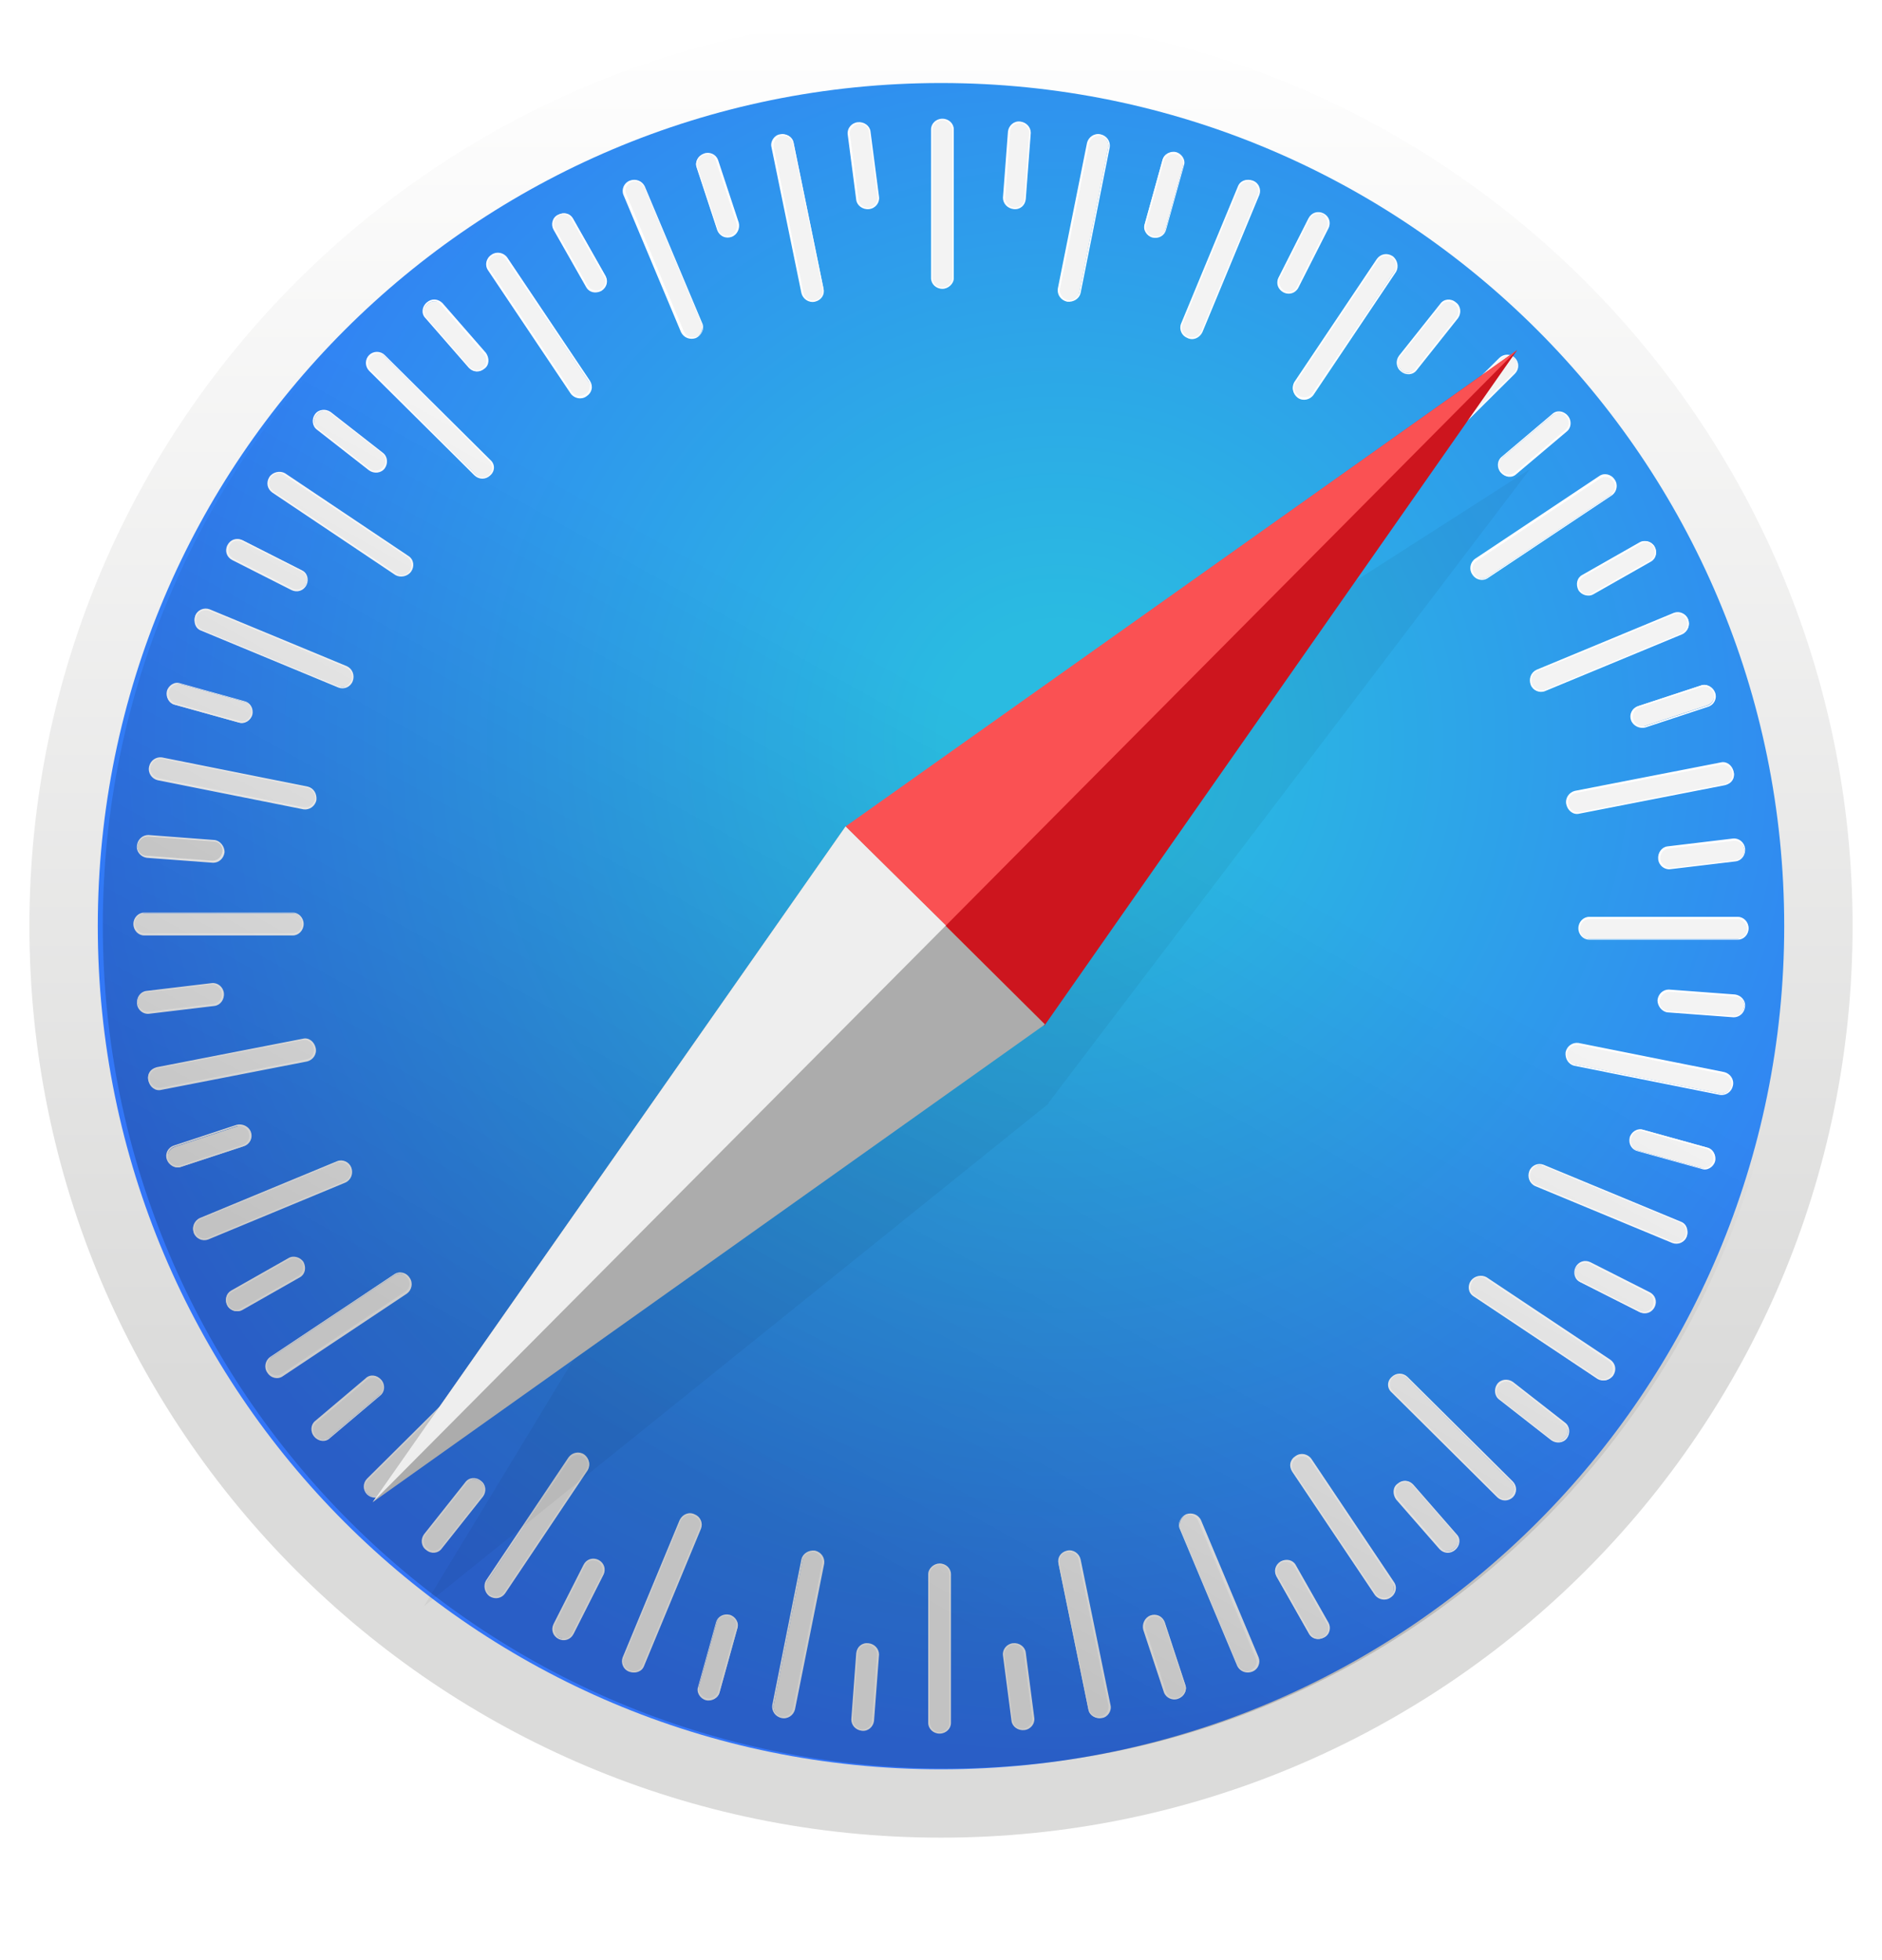 <svg width="24" height="25" viewBox="0 0 24 25" fill="none" xmlns="http://www.w3.org/2000/svg">
<path d="M12 23.438C18.42 23.438 23.625 18.233 23.625 11.812C23.625 5.392 18.42 0.188 12 0.188C5.58 0.188 0.375 5.392 0.375 11.812C0.375 18.233 5.58 23.438 12 23.438Z" fill="url(#paint0_linear_3263_103743)"/>
<path d="M12 22.566C17.939 22.566 22.753 17.751 22.753 11.812C22.753 5.874 17.939 1.059 12 1.059C6.061 1.059 1.247 5.874 1.247 11.812C1.247 17.751 6.061 22.566 12 22.566Z" fill="url(#paint1_radial_3263_103743)"/>
<path d="M12.018 3.675C11.946 3.675 11.882 3.621 11.882 3.548V1.65C11.882 1.577 11.946 1.523 12.018 1.523C12.091 1.523 12.155 1.577 12.155 1.65V3.548C12.145 3.621 12.091 3.675 12.018 3.675Z" fill="#F3F3F3"/>
<path d="M12.018 3.684C11.936 3.684 11.873 3.621 11.873 3.548V1.65C11.873 1.577 11.936 1.514 12.018 1.514C12.1 1.514 12.163 1.577 12.163 1.65V3.548C12.163 3.621 12.091 3.684 12.018 3.684ZM12.018 1.532C11.955 1.532 11.891 1.586 11.891 1.65V3.548C11.891 3.611 11.945 3.666 12.018 3.666C12.082 3.666 12.145 3.611 12.145 3.548V1.65C12.136 1.586 12.082 1.532 12.018 1.532Z" fill="white"/>
<path d="M12.926 2.658C12.854 2.649 12.799 2.594 12.799 2.522L12.863 1.677C12.872 1.604 12.935 1.55 13.008 1.559C13.081 1.568 13.135 1.623 13.135 1.695L13.072 2.54C13.063 2.612 12.999 2.667 12.926 2.658Z" fill="#F3F3F3"/>
<path d="M12.927 2.667C12.845 2.658 12.79 2.594 12.79 2.522L12.854 1.677C12.863 1.604 12.927 1.541 13.008 1.55C13.09 1.559 13.145 1.623 13.145 1.695L13.081 2.54C13.072 2.622 13.008 2.676 12.927 2.667ZM13.008 1.568C12.945 1.568 12.881 1.613 12.881 1.677L12.818 2.522C12.818 2.585 12.863 2.64 12.936 2.649C12.999 2.649 13.063 2.603 13.063 2.54L13.126 1.695C13.126 1.632 13.072 1.577 13.008 1.568Z" fill="white"/>
<path d="M13.608 3.839C13.535 3.82 13.49 3.757 13.499 3.684L13.871 1.822C13.889 1.75 13.953 1.704 14.025 1.722C14.098 1.741 14.143 1.804 14.134 1.877L13.762 3.739C13.753 3.802 13.68 3.848 13.608 3.839H13.608Z" fill="#F3F3F3"/>
<path d="M13.608 3.848C13.526 3.829 13.48 3.757 13.489 3.684L13.862 1.822C13.88 1.75 13.953 1.695 14.034 1.713C14.116 1.731 14.162 1.804 14.152 1.877L13.78 3.739C13.762 3.811 13.689 3.857 13.608 3.848ZM14.034 1.731C13.971 1.722 13.907 1.759 13.889 1.822L13.517 3.684C13.508 3.748 13.544 3.811 13.617 3.829C13.68 3.838 13.744 3.802 13.762 3.739L14.134 1.877C14.143 1.804 14.098 1.75 14.034 1.731Z" fill="white"/>
<path d="M14.697 3.021C14.68 3.017 14.664 3.009 14.649 2.999C14.635 2.988 14.623 2.975 14.614 2.96C14.604 2.945 14.598 2.928 14.595 2.91C14.593 2.893 14.593 2.875 14.598 2.858L14.825 2.04C14.843 1.968 14.915 1.931 14.988 1.949C15.061 1.968 15.106 2.04 15.088 2.113L14.861 2.93C14.843 3.003 14.77 3.039 14.697 3.021Z" fill="#F3F3F3"/>
<path d="M14.697 3.03C14.625 3.012 14.57 2.93 14.598 2.858L14.825 2.04C14.843 1.968 14.924 1.922 14.997 1.94C15.07 1.959 15.124 2.04 15.097 2.113L14.87 2.93C14.852 3.003 14.779 3.048 14.697 3.03H14.697ZM14.997 1.968C14.934 1.95 14.861 1.986 14.843 2.049L14.616 2.867C14.598 2.93 14.634 2.994 14.706 3.012C14.77 3.03 14.843 2.994 14.861 2.93L15.088 2.113C15.097 2.049 15.061 1.986 14.997 1.968V1.968Z" fill="white"/>
<path d="M15.142 4.302C15.07 4.274 15.043 4.193 15.07 4.129L15.796 2.376C15.823 2.313 15.905 2.276 15.969 2.313C16.041 2.34 16.069 2.422 16.041 2.485L15.315 4.238C15.288 4.302 15.206 4.338 15.142 4.302H15.142Z" fill="#F3F3F3"/>
<path d="M15.142 4.311C15.107 4.297 15.079 4.271 15.064 4.237C15.049 4.203 15.047 4.164 15.061 4.129L15.787 2.376C15.815 2.304 15.896 2.276 15.978 2.304C16.013 2.317 16.041 2.343 16.056 2.378C16.072 2.412 16.073 2.45 16.06 2.485L15.333 4.238C15.297 4.311 15.215 4.347 15.142 4.311ZM15.969 2.322C15.905 2.295 15.833 2.322 15.805 2.385L15.079 4.138C15.052 4.202 15.088 4.265 15.152 4.293C15.215 4.32 15.288 4.293 15.315 4.229L16.041 2.476C16.06 2.422 16.032 2.349 15.969 2.322Z" fill="white"/>
<path d="M16.369 3.72C16.305 3.684 16.278 3.611 16.305 3.548L16.686 2.794C16.723 2.73 16.795 2.703 16.868 2.74C16.932 2.776 16.959 2.849 16.932 2.912L16.55 3.666C16.514 3.729 16.441 3.757 16.369 3.72H16.369Z" fill="#F3F3F3"/>
<path d="M16.369 3.73C16.296 3.693 16.268 3.612 16.305 3.539L16.686 2.785C16.723 2.712 16.804 2.685 16.877 2.721C16.95 2.758 16.977 2.84 16.941 2.912L16.559 3.666C16.523 3.739 16.441 3.766 16.368 3.73L16.369 3.73ZM16.868 2.74C16.804 2.712 16.732 2.731 16.704 2.794L16.323 3.548C16.296 3.602 16.323 3.675 16.378 3.711C16.441 3.739 16.514 3.721 16.541 3.657L16.922 2.903C16.95 2.849 16.922 2.776 16.868 2.74Z" fill="white"/>
<path d="M16.55 5.065C16.486 5.019 16.468 4.937 16.514 4.883L17.567 3.312C17.604 3.248 17.685 3.239 17.749 3.275C17.812 3.321 17.831 3.403 17.785 3.457L16.732 5.028C16.695 5.092 16.614 5.11 16.55 5.065Z" fill="#F3F3F3"/>
<path d="M16.55 5.074C16.487 5.028 16.468 4.937 16.505 4.874L17.558 3.303C17.604 3.239 17.686 3.221 17.758 3.266C17.822 3.312 17.84 3.403 17.804 3.466L16.75 5.037C16.705 5.101 16.614 5.119 16.55 5.074ZM17.749 3.285C17.695 3.248 17.613 3.257 17.576 3.312L16.523 4.883C16.487 4.937 16.505 5.01 16.559 5.046C16.614 5.083 16.696 5.074 16.732 5.019L17.785 3.457C17.822 3.403 17.804 3.321 17.749 3.285Z" fill="white"/>
<path d="M17.876 4.729C17.822 4.683 17.804 4.601 17.849 4.547L18.376 3.884C18.421 3.829 18.503 3.82 18.557 3.866C18.612 3.911 18.63 3.993 18.584 4.047L18.058 4.71C18.012 4.765 17.931 4.774 17.876 4.729Z" fill="#F3F3F3"/>
<path d="M17.867 4.738C17.804 4.692 17.794 4.601 17.84 4.538L18.367 3.875C18.412 3.811 18.503 3.802 18.566 3.857C18.63 3.902 18.639 3.993 18.594 4.057L18.067 4.72C18.021 4.783 17.931 4.792 17.867 4.738ZM18.548 3.875C18.494 3.829 18.421 3.839 18.376 3.893L17.849 4.556C17.813 4.611 17.822 4.683 17.876 4.729C17.931 4.774 18.003 4.765 18.049 4.71L18.576 4.047C18.612 3.993 18.603 3.911 18.548 3.875L18.548 3.875Z" fill="white"/>
<path d="M17.785 6.091C17.731 6.036 17.731 5.955 17.785 5.909L19.129 4.574C19.184 4.52 19.265 4.529 19.311 4.574C19.356 4.62 19.366 4.71 19.311 4.756L17.976 6.091C17.922 6.145 17.84 6.145 17.785 6.091Z" fill="#F3F3F3"/>
<path d="M17.776 6.1C17.75 6.073 17.735 6.037 17.735 6C17.735 5.963 17.75 5.927 17.776 5.9L19.12 4.565C19.147 4.539 19.183 4.524 19.22 4.524C19.258 4.524 19.294 4.539 19.32 4.565C19.346 4.592 19.361 4.628 19.361 4.665C19.361 4.702 19.346 4.738 19.32 4.765L17.976 6.1C17.949 6.126 17.913 6.141 17.876 6.141C17.839 6.141 17.803 6.126 17.776 6.1ZM19.311 4.574C19.266 4.529 19.184 4.529 19.139 4.574L17.794 5.909C17.749 5.955 17.749 6.036 17.794 6.082C17.84 6.127 17.922 6.127 17.967 6.082L19.311 4.747C19.357 4.701 19.357 4.629 19.311 4.574Z" fill="white"/>
<path d="M19.148 6.018C19.102 5.964 19.102 5.882 19.157 5.837L19.802 5.292C19.856 5.246 19.938 5.255 19.983 5.31C20.029 5.364 20.029 5.446 19.974 5.491L19.329 6.036C19.275 6.082 19.193 6.073 19.148 6.018Z" fill="#F3F3F3"/>
<path d="M19.138 6.027C19.084 5.964 19.093 5.873 19.148 5.828L19.792 5.283C19.847 5.228 19.938 5.237 19.992 5.301C20.047 5.364 20.038 5.455 19.983 5.501L19.338 6.046C19.284 6.1 19.193 6.091 19.139 6.027H19.138ZM19.974 5.31C19.928 5.255 19.856 5.255 19.802 5.292L19.157 5.837C19.111 5.882 19.102 5.955 19.148 6.009C19.193 6.064 19.266 6.064 19.32 6.027L19.965 5.482C20.019 5.437 20.019 5.364 19.974 5.31Z" fill="white"/>
<path d="M18.784 7.326C18.739 7.262 18.757 7.181 18.821 7.144L20.401 6.091C20.464 6.054 20.546 6.073 20.582 6.127C20.628 6.191 20.61 6.273 20.546 6.309L18.966 7.362C18.911 7.399 18.83 7.38 18.784 7.326Z" fill="#F3F3F3"/>
<path d="M18.775 7.326C18.73 7.262 18.748 7.172 18.812 7.126L20.392 6.073C20.455 6.027 20.546 6.046 20.592 6.118C20.637 6.182 20.619 6.273 20.555 6.318L18.975 7.372C18.911 7.417 18.821 7.399 18.775 7.326ZM20.573 6.136C20.537 6.082 20.465 6.064 20.41 6.1L18.83 7.153C18.775 7.19 18.757 7.262 18.802 7.326C18.839 7.381 18.911 7.399 18.966 7.362L20.546 6.309C20.601 6.263 20.61 6.191 20.573 6.136Z" fill="white"/>
<path d="M20.138 7.517C20.101 7.453 20.119 7.371 20.183 7.335L20.919 6.917C20.982 6.881 21.064 6.908 21.1 6.972C21.137 7.035 21.119 7.117 21.055 7.153L20.319 7.571C20.256 7.607 20.174 7.58 20.138 7.517L20.138 7.517Z" fill="#F3F3F3"/>
<path d="M20.128 7.526C20.092 7.453 20.11 7.371 20.174 7.335L20.909 6.917C20.973 6.881 21.064 6.908 21.1 6.972C21.137 7.044 21.118 7.126 21.055 7.162L20.319 7.58C20.256 7.617 20.165 7.589 20.128 7.526ZM21.091 6.981C21.055 6.917 20.982 6.899 20.928 6.935L20.192 7.353C20.137 7.39 20.119 7.462 20.146 7.517C20.183 7.58 20.256 7.598 20.31 7.562L21.046 7.144C21.1 7.117 21.118 7.044 21.091 6.981Z" fill="white"/>
<path d="M19.529 8.725C19.502 8.652 19.529 8.579 19.602 8.552L21.355 7.826C21.418 7.798 21.5 7.835 21.527 7.898C21.554 7.971 21.527 8.043 21.454 8.071L19.702 8.797C19.638 8.824 19.556 8.797 19.529 8.725Z" fill="#F3F3F3"/>
<path d="M19.52 8.734C19.493 8.661 19.52 8.579 19.593 8.543L21.346 7.816C21.381 7.803 21.419 7.804 21.453 7.82C21.487 7.835 21.514 7.863 21.527 7.898C21.555 7.971 21.527 8.053 21.454 8.089L19.702 8.815C19.667 8.829 19.628 8.827 19.594 8.812C19.56 8.797 19.533 8.769 19.52 8.734ZM21.509 7.907C21.482 7.844 21.409 7.816 21.355 7.835L19.602 8.561C19.538 8.588 19.511 8.661 19.538 8.725C19.566 8.788 19.638 8.816 19.693 8.797L21.445 8.071C21.509 8.044 21.536 7.971 21.509 7.907Z" fill="white"/>
<path d="M20.81 9.179C20.782 9.106 20.819 9.034 20.891 9.006L21.691 8.743C21.754 8.716 21.836 8.761 21.854 8.825C21.881 8.897 21.845 8.97 21.772 8.997L20.973 9.261C20.91 9.288 20.837 9.251 20.81 9.179V9.179Z" fill="#F3F3F3"/>
<path d="M20.8 9.188C20.773 9.115 20.809 9.033 20.891 9.006L21.691 8.743C21.763 8.716 21.845 8.761 21.872 8.834C21.899 8.906 21.863 8.988 21.781 9.015L20.982 9.279C20.91 9.297 20.828 9.26 20.8 9.188ZM21.854 8.843C21.836 8.779 21.763 8.743 21.7 8.761L20.9 9.024C20.837 9.042 20.809 9.115 20.828 9.179C20.846 9.242 20.919 9.279 20.982 9.26L21.781 8.997C21.845 8.97 21.872 8.906 21.854 8.843Z" fill="white"/>
<path d="M19.992 10.259C19.974 10.187 20.02 10.114 20.092 10.105L21.954 9.742C22.027 9.724 22.09 9.778 22.108 9.851C22.127 9.923 22.081 9.996 22.009 10.005L20.147 10.368C20.074 10.377 20.001 10.332 19.992 10.259H19.992Z" fill="#F3F3F3"/>
<path d="M19.974 10.26C19.956 10.178 20.011 10.105 20.083 10.087L21.945 9.724C22.018 9.706 22.09 9.76 22.108 9.842C22.127 9.924 22.072 9.996 22 10.014L20.138 10.378C20.065 10.396 19.992 10.341 19.974 10.259V10.26ZM22.09 9.851C22.081 9.787 22.018 9.742 21.954 9.751L20.092 10.114C20.029 10.123 19.983 10.196 20.001 10.26C20.011 10.323 20.074 10.368 20.138 10.359L22 9.996C22.063 9.978 22.108 9.914 22.09 9.851Z" fill="white"/>
<path d="M21.155 10.959C21.146 10.886 21.191 10.823 21.264 10.814L22.099 10.714C22.172 10.705 22.235 10.759 22.244 10.832C22.254 10.904 22.208 10.968 22.136 10.977L21.3 11.077C21.236 11.086 21.164 11.031 21.155 10.959Z" fill="#F3F3F3"/>
<path d="M21.146 10.959C21.137 10.877 21.191 10.804 21.264 10.795L22.099 10.695C22.172 10.686 22.245 10.741 22.254 10.823C22.263 10.904 22.208 10.977 22.136 10.986L21.3 11.086C21.227 11.095 21.155 11.04 21.146 10.959ZM22.245 10.832C22.236 10.768 22.172 10.713 22.108 10.723L21.273 10.823C21.209 10.832 21.164 10.895 21.173 10.959C21.182 11.022 21.246 11.077 21.309 11.068L22.145 10.968C22.208 10.959 22.254 10.895 22.245 10.832Z" fill="white"/>
<path d="M20.138 11.84C20.138 11.767 20.192 11.704 20.265 11.704H22.163C22.236 11.704 22.29 11.767 22.29 11.84C22.29 11.912 22.236 11.976 22.163 11.976H20.265C20.192 11.976 20.138 11.912 20.138 11.84Z" fill="#F3F3F3"/>
<path d="M20.128 11.84C20.128 11.758 20.192 11.694 20.265 11.694H22.163C22.235 11.694 22.299 11.758 22.299 11.84C22.299 11.921 22.235 11.985 22.163 11.985H20.265C20.192 11.985 20.128 11.921 20.128 11.84ZM22.281 11.849C22.281 11.785 22.226 11.722 22.163 11.722H20.265C20.201 11.722 20.147 11.776 20.147 11.849C20.147 11.912 20.201 11.976 20.265 11.976H22.163C22.226 11.967 22.281 11.912 22.281 11.849Z" fill="white"/>
<path d="M21.146 12.757C21.155 12.684 21.209 12.63 21.282 12.63L22.127 12.693C22.199 12.703 22.253 12.766 22.244 12.839C22.235 12.911 22.181 12.966 22.108 12.966L21.264 12.902C21.2 12.893 21.146 12.83 21.146 12.757Z" fill="#F3F3F3"/>
<path d="M21.137 12.757C21.146 12.675 21.209 12.621 21.282 12.621L22.127 12.684C22.199 12.694 22.263 12.757 22.254 12.839C22.245 12.921 22.181 12.975 22.108 12.975L21.264 12.912C21.191 12.902 21.137 12.83 21.137 12.757ZM22.245 12.839C22.254 12.775 22.199 12.712 22.136 12.712L21.291 12.648C21.228 12.648 21.173 12.694 21.164 12.766C21.155 12.83 21.209 12.893 21.273 12.893L22.118 12.957C22.181 12.957 22.236 12.902 22.245 12.839Z" fill="white"/>
<path d="M19.974 13.42C19.992 13.347 20.056 13.302 20.128 13.311L21.99 13.684C22.063 13.702 22.108 13.765 22.09 13.838C22.072 13.911 22.008 13.956 21.936 13.947L20.074 13.575C20.01 13.565 19.965 13.493 19.974 13.42Z" fill="#F3F3F3"/>
<path d="M19.965 13.42C19.983 13.338 20.056 13.293 20.128 13.302L21.99 13.674C22.063 13.693 22.117 13.765 22.099 13.847C22.081 13.929 22.009 13.974 21.936 13.965L20.074 13.593C20.001 13.574 19.956 13.502 19.965 13.42V13.42ZM22.081 13.847C22.09 13.783 22.054 13.72 21.99 13.702L20.128 13.329C20.065 13.32 20.001 13.357 19.983 13.429C19.974 13.493 20.01 13.556 20.074 13.574L21.936 13.947C22.009 13.956 22.063 13.91 22.081 13.847Z" fill="white"/>
<path d="M20.792 14.51C20.796 14.493 20.803 14.476 20.814 14.462C20.824 14.447 20.837 14.435 20.853 14.426C20.868 14.417 20.885 14.411 20.902 14.408C20.92 14.405 20.938 14.406 20.955 14.41L21.772 14.637C21.845 14.655 21.881 14.728 21.863 14.8C21.859 14.818 21.852 14.834 21.841 14.848C21.831 14.863 21.817 14.875 21.802 14.884C21.787 14.894 21.77 14.9 21.753 14.903C21.735 14.905 21.717 14.905 21.7 14.9L20.882 14.673C20.81 14.655 20.773 14.582 20.792 14.51Z" fill="#F3F3F3"/>
<path d="M20.782 14.51C20.8 14.437 20.882 14.383 20.955 14.41L21.772 14.637C21.845 14.655 21.89 14.737 21.872 14.81C21.854 14.882 21.772 14.937 21.7 14.909L20.882 14.682C20.81 14.664 20.764 14.592 20.782 14.51L20.782 14.51ZM21.845 14.81C21.863 14.746 21.827 14.673 21.763 14.655L20.946 14.428C20.882 14.41 20.819 14.446 20.8 14.519C20.782 14.582 20.819 14.655 20.882 14.673L21.7 14.9C21.763 14.909 21.827 14.873 21.845 14.81Z" fill="white"/>
<path d="M19.511 14.946C19.538 14.873 19.62 14.846 19.683 14.873L21.436 15.6C21.5 15.627 21.536 15.709 21.509 15.772C21.482 15.845 21.4 15.872 21.336 15.845L19.584 15.118C19.511 15.091 19.484 15.009 19.511 14.946Z" fill="#F3F3F3"/>
<path d="M19.502 14.937C19.515 14.902 19.542 14.874 19.576 14.858C19.61 14.843 19.648 14.842 19.683 14.855L21.436 15.582C21.509 15.609 21.536 15.691 21.509 15.772C21.496 15.807 21.469 15.835 21.435 15.851C21.401 15.866 21.362 15.867 21.327 15.854L19.575 15.127C19.502 15.091 19.475 15.009 19.502 14.937ZM21.491 15.763C21.518 15.7 21.491 15.627 21.427 15.6L19.674 14.873C19.611 14.846 19.547 14.882 19.52 14.946C19.493 15.009 19.52 15.082 19.584 15.109L21.336 15.836C21.4 15.854 21.473 15.827 21.491 15.763Z" fill="white"/>
<path d="M20.101 16.172C20.138 16.108 20.21 16.081 20.274 16.108L21.028 16.49C21.091 16.517 21.118 16.599 21.082 16.671C21.046 16.735 20.973 16.762 20.91 16.735L20.156 16.354C20.092 16.317 20.065 16.235 20.101 16.172Z" fill="#F3F3F3"/>
<path d="M20.092 16.163C20.128 16.09 20.21 16.063 20.283 16.099L21.037 16.481C21.109 16.517 21.137 16.599 21.1 16.671C21.064 16.744 20.982 16.771 20.91 16.735L20.156 16.354C20.083 16.326 20.056 16.235 20.092 16.163ZM21.073 16.662C21.1 16.599 21.082 16.526 21.018 16.499L20.265 16.117C20.21 16.09 20.138 16.117 20.101 16.172C20.074 16.235 20.092 16.308 20.156 16.335L20.91 16.717C20.973 16.744 21.046 16.726 21.073 16.662Z" fill="white"/>
<path d="M18.766 16.345C18.812 16.281 18.884 16.263 18.948 16.308L20.528 17.362C20.592 17.398 20.601 17.48 20.564 17.543C20.519 17.607 20.446 17.625 20.383 17.58L18.802 16.526C18.739 16.481 18.721 16.399 18.766 16.345Z" fill="#F3F3F3"/>
<path d="M18.757 16.335C18.802 16.272 18.893 16.254 18.957 16.29L20.537 17.343C20.601 17.389 20.619 17.471 20.573 17.543C20.528 17.607 20.437 17.625 20.374 17.589L18.793 16.535C18.721 16.49 18.712 16.399 18.757 16.335ZM20.546 17.534C20.582 17.48 20.573 17.398 20.519 17.362L18.939 16.308C18.884 16.272 18.811 16.29 18.775 16.345C18.739 16.399 18.748 16.481 18.802 16.517L20.383 17.571C20.437 17.607 20.51 17.589 20.546 17.534V17.534Z" fill="white"/>
<path d="M19.102 17.661C19.148 17.607 19.23 17.589 19.284 17.634L19.947 18.152C20.001 18.197 20.011 18.279 19.965 18.334C19.92 18.388 19.838 18.406 19.783 18.361L19.12 17.843C19.066 17.798 19.057 17.716 19.102 17.661Z" fill="#F3F3F3"/>
<path d="M19.093 17.652C19.139 17.589 19.229 17.58 19.293 17.625L19.956 18.143C20.019 18.188 20.029 18.279 19.983 18.343C19.938 18.406 19.847 18.415 19.783 18.37L19.12 17.852C19.057 17.807 19.048 17.716 19.093 17.652ZM19.965 18.334C20.01 18.279 20.001 18.206 19.947 18.161L19.284 17.643C19.229 17.607 19.157 17.616 19.111 17.67C19.066 17.725 19.075 17.798 19.129 17.843L19.792 18.361C19.847 18.397 19.919 18.388 19.965 18.334H19.965Z" fill="white"/>
<path d="M17.749 17.57C17.803 17.516 17.885 17.516 17.931 17.57L19.275 18.905C19.329 18.96 19.32 19.042 19.275 19.087C19.22 19.142 19.138 19.142 19.093 19.087L17.749 17.752C17.703 17.707 17.703 17.616 17.749 17.57Z" fill="#F3F3F3"/>
<path d="M17.749 17.561C17.776 17.535 17.811 17.52 17.849 17.52C17.886 17.52 17.922 17.535 17.949 17.561L19.293 18.896C19.319 18.923 19.334 18.959 19.334 18.996C19.334 19.034 19.319 19.07 19.293 19.096C19.266 19.122 19.23 19.137 19.193 19.137C19.156 19.137 19.12 19.122 19.093 19.096L17.749 17.761C17.685 17.707 17.685 17.616 17.749 17.561ZM19.275 19.078C19.32 19.033 19.32 18.951 19.275 18.906L17.93 17.57C17.885 17.525 17.803 17.525 17.758 17.57C17.713 17.616 17.713 17.698 17.758 17.743L19.102 19.078C19.148 19.133 19.22 19.133 19.275 19.078Z" fill="white"/>
<path d="M17.831 18.924C17.885 18.878 17.967 18.878 18.012 18.933L18.566 19.569C18.612 19.623 18.603 19.705 18.548 19.75C18.494 19.796 18.412 19.796 18.367 19.741L17.812 19.105C17.767 19.06 17.776 18.978 17.831 18.924Z" fill="#F3F3F3"/>
<path d="M17.822 18.924C17.885 18.869 17.967 18.878 18.021 18.933L18.576 19.569C18.63 19.623 18.621 19.714 18.557 19.768C18.494 19.823 18.412 19.814 18.358 19.759L17.803 19.124C17.758 19.06 17.758 18.969 17.822 18.924H17.822ZM18.548 19.75C18.603 19.705 18.603 19.632 18.567 19.578L18.012 18.942C17.967 18.897 17.894 18.887 17.84 18.933C17.785 18.978 17.785 19.051 17.822 19.105L18.376 19.741C18.421 19.796 18.494 19.796 18.548 19.75H18.548Z" fill="white"/>
<path d="M16.523 18.579C16.586 18.533 16.668 18.552 16.704 18.615L17.758 20.186C17.794 20.25 17.776 20.331 17.722 20.368C17.658 20.413 17.576 20.395 17.54 20.331L16.486 18.76C16.45 18.697 16.468 18.615 16.523 18.579H16.523Z" fill="#F3F3F3"/>
<path d="M16.523 18.57C16.587 18.524 16.677 18.542 16.723 18.606L17.776 20.177C17.822 20.241 17.803 20.331 17.731 20.377C17.667 20.422 17.576 20.404 17.531 20.34L16.478 18.769C16.432 18.697 16.45 18.615 16.523 18.57ZM17.722 20.359C17.776 20.322 17.794 20.25 17.758 20.195L16.705 18.624C16.668 18.57 16.596 18.56 16.532 18.597C16.478 18.633 16.459 18.706 16.496 18.76L17.549 20.331C17.586 20.377 17.667 20.395 17.722 20.359L17.722 20.359Z" fill="white"/>
<path d="M16.332 19.923C16.396 19.887 16.477 19.905 16.514 19.968L16.932 20.704C16.968 20.767 16.941 20.849 16.877 20.886C16.813 20.922 16.732 20.904 16.695 20.84L16.278 20.105C16.25 20.041 16.269 19.959 16.332 19.923L16.332 19.923Z" fill="#F3F3F3"/>
<path d="M16.332 19.914C16.405 19.877 16.487 19.895 16.523 19.959L16.941 20.695C16.977 20.758 16.959 20.849 16.886 20.885C16.814 20.922 16.732 20.904 16.695 20.84L16.278 20.104C16.241 20.041 16.259 19.959 16.332 19.914H16.332ZM16.877 20.876C16.932 20.84 16.959 20.767 16.922 20.713L16.505 19.977C16.468 19.923 16.396 19.905 16.341 19.932C16.287 19.968 16.259 20.041 16.296 20.095L16.714 20.831C16.741 20.885 16.823 20.913 16.877 20.876Z" fill="white"/>
<path d="M15.124 19.323C15.197 19.296 15.27 19.323 15.297 19.387L16.032 21.14C16.06 21.203 16.023 21.285 15.96 21.312C15.896 21.34 15.815 21.312 15.787 21.249L15.052 19.496C15.024 19.432 15.061 19.351 15.124 19.323Z" fill="#F3F3F3"/>
<path d="M15.124 19.314C15.197 19.287 15.279 19.314 15.315 19.387L16.051 21.14C16.064 21.175 16.063 21.213 16.047 21.247C16.032 21.282 16.004 21.308 15.969 21.321C15.896 21.349 15.814 21.321 15.778 21.249L15.043 19.496C15.015 19.432 15.052 19.351 15.124 19.314ZM15.951 21.303C16.014 21.276 16.041 21.203 16.014 21.149L15.279 19.396C15.251 19.332 15.179 19.305 15.115 19.332C15.052 19.36 15.024 19.432 15.052 19.487L15.787 21.24C15.823 21.303 15.887 21.331 15.951 21.303Z" fill="white"/>
<path d="M14.679 20.613C14.752 20.586 14.825 20.622 14.852 20.695L15.115 21.494C15.143 21.558 15.097 21.639 15.034 21.657C14.961 21.685 14.888 21.648 14.861 21.576L14.598 20.776C14.57 20.713 14.607 20.64 14.679 20.613H14.679Z" fill="#F3F3F3"/>
<path d="M14.67 20.604C14.705 20.591 14.744 20.592 14.778 20.607C14.812 20.623 14.838 20.651 14.852 20.686L15.115 21.485C15.142 21.558 15.097 21.639 15.024 21.667C14.989 21.68 14.951 21.678 14.917 21.663C14.883 21.648 14.856 21.62 14.843 21.585L14.579 20.786C14.561 20.713 14.598 20.631 14.67 20.604ZM15.024 21.648C15.088 21.63 15.124 21.558 15.106 21.494L14.843 20.695C14.825 20.631 14.752 20.604 14.688 20.622C14.625 20.64 14.588 20.713 14.607 20.776L14.87 21.576C14.875 21.591 14.882 21.605 14.893 21.618C14.903 21.63 14.916 21.64 14.931 21.646C14.945 21.653 14.961 21.657 14.977 21.657C14.994 21.658 15.009 21.655 15.024 21.648V21.648Z" fill="white"/>
<path d="M13.608 19.787C13.68 19.768 13.753 19.814 13.762 19.887L14.143 21.748C14.162 21.821 14.107 21.884 14.034 21.903C13.962 21.921 13.889 21.875 13.88 21.803L13.498 19.941C13.489 19.877 13.535 19.805 13.607 19.787L13.608 19.787Z" fill="#F3F3F3"/>
<path d="M13.608 19.777C13.689 19.759 13.762 19.814 13.78 19.887L14.162 21.748C14.18 21.821 14.125 21.903 14.053 21.912C13.971 21.93 13.898 21.875 13.88 21.803L13.499 19.941C13.48 19.868 13.526 19.796 13.608 19.777L13.608 19.777ZM14.034 21.893C14.098 21.884 14.143 21.821 14.134 21.748L13.753 19.887C13.744 19.823 13.671 19.777 13.608 19.796C13.544 19.805 13.499 19.868 13.508 19.941L13.889 21.803C13.907 21.866 13.971 21.903 14.034 21.894L14.034 21.893Z" fill="white"/>
<path d="M12.917 20.967C12.99 20.958 13.054 21.004 13.072 21.076L13.181 21.912C13.19 21.984 13.135 22.048 13.063 22.057C12.99 22.066 12.927 22.021 12.908 21.948L12.799 21.113C12.79 21.04 12.845 20.976 12.917 20.967Z" fill="#F3F3F3"/>
<path d="M12.917 20.958C12.999 20.949 13.072 21.004 13.081 21.076L13.19 21.912C13.199 21.984 13.145 22.057 13.063 22.066C12.981 22.075 12.908 22.021 12.899 21.948L12.79 21.113C12.781 21.04 12.836 20.967 12.917 20.958ZM13.054 22.048C13.117 22.039 13.172 21.975 13.163 21.912L13.054 21.076C13.044 21.013 12.981 20.967 12.917 20.976C12.854 20.985 12.799 21.049 12.808 21.113L12.917 21.948C12.927 22.012 12.99 22.057 13.054 22.048Z" fill="white"/>
<path d="M11.982 19.95C12.055 19.95 12.118 20.005 12.118 20.077V21.975C12.118 22.048 12.055 22.102 11.982 22.102C11.909 22.102 11.846 22.048 11.846 21.975V20.077C11.855 20.005 11.909 19.95 11.982 19.95Z" fill="#F3F3F3"/>
<path d="M11.982 19.941C12.064 19.941 12.127 20.005 12.127 20.077V21.975C12.127 22.048 12.064 22.111 11.982 22.111C11.9 22.111 11.837 22.048 11.837 21.975V20.077C11.837 20.005 11.909 19.941 11.982 19.941ZM11.982 22.093C12.046 22.093 12.109 22.039 12.109 21.975V20.077C12.109 20.014 12.055 19.959 11.982 19.959C11.918 19.959 11.855 20.014 11.855 20.077V21.975C11.864 22.039 11.918 22.093 11.982 22.093Z" fill="white"/>
<path d="M11.074 20.967C11.146 20.976 11.201 21.031 11.201 21.103L11.137 21.948C11.128 22.021 11.065 22.075 10.992 22.066C10.919 22.057 10.865 22.003 10.865 21.93L10.928 21.085C10.937 21.013 11.001 20.958 11.074 20.967Z" fill="#F3F3F3"/>
<path d="M11.074 20.958C11.155 20.967 11.21 21.031 11.21 21.103L11.146 21.948C11.137 22.021 11.074 22.084 10.992 22.075C10.91 22.066 10.856 22.003 10.856 21.93L10.919 21.085C10.928 21.004 10.992 20.949 11.074 20.958ZM10.992 22.057C11.056 22.057 11.119 22.012 11.119 21.948L11.183 21.103C11.183 21.04 11.137 20.985 11.065 20.976C11.001 20.976 10.938 21.022 10.938 21.085L10.874 21.93C10.874 21.994 10.928 22.048 10.992 22.057Z" fill="white"/>
<path d="M10.393 19.787C10.465 19.805 10.511 19.868 10.502 19.941L10.129 21.803C10.111 21.875 10.047 21.921 9.975 21.903C9.902 21.884 9.857 21.821 9.866 21.748L10.238 19.886C10.247 19.823 10.32 19.777 10.393 19.787Z" fill="#F3F3F3"/>
<path d="M10.393 19.777C10.474 19.796 10.52 19.868 10.511 19.941L10.138 21.803C10.12 21.875 10.047 21.93 9.966 21.912C9.884 21.894 9.838 21.821 9.848 21.748L10.22 19.887C10.238 19.814 10.311 19.768 10.393 19.777L10.393 19.777ZM9.966 21.894C10.029 21.903 10.093 21.866 10.111 21.803L10.483 19.941C10.492 19.877 10.456 19.814 10.383 19.796C10.32 19.787 10.256 19.823 10.238 19.887L9.866 21.748C9.857 21.821 9.902 21.875 9.966 21.894Z" fill="white"/>
<path d="M9.303 20.604C9.375 20.622 9.421 20.695 9.403 20.767L9.176 21.585C9.158 21.657 9.085 21.694 9.012 21.676C8.995 21.672 8.979 21.664 8.964 21.654C8.95 21.643 8.938 21.63 8.928 21.615C8.919 21.599 8.913 21.583 8.91 21.565C8.907 21.547 8.908 21.529 8.912 21.512L9.139 20.695C9.158 20.622 9.23 20.586 9.303 20.604Z" fill="#F3F3F3"/>
<path d="M9.303 20.595C9.375 20.613 9.43 20.695 9.403 20.767L9.176 21.585C9.157 21.657 9.076 21.703 9.003 21.685C8.93 21.667 8.876 21.585 8.903 21.512L9.13 20.695C9.148 20.622 9.221 20.577 9.303 20.595V20.595ZM9.003 21.657C9.067 21.676 9.139 21.639 9.157 21.576L9.384 20.758C9.403 20.695 9.366 20.631 9.294 20.613C9.23 20.595 9.157 20.631 9.139 20.695L8.912 21.512C8.903 21.576 8.939 21.639 9.003 21.657Z" fill="white"/>
<path d="M8.858 19.323C8.93 19.351 8.958 19.432 8.93 19.496L8.204 21.249C8.177 21.312 8.095 21.349 8.031 21.312C7.968 21.276 7.931 21.203 7.959 21.14L8.685 19.387C8.712 19.323 8.794 19.287 8.858 19.323Z" fill="#F3F3F3"/>
<path d="M8.858 19.314C8.893 19.328 8.921 19.354 8.936 19.388C8.952 19.422 8.953 19.461 8.94 19.496L8.213 21.249C8.186 21.321 8.104 21.349 8.022 21.321C7.987 21.308 7.959 21.282 7.944 21.247C7.929 21.213 7.927 21.175 7.94 21.14L8.667 19.387C8.703 19.314 8.785 19.278 8.858 19.314ZM8.031 21.303C8.095 21.331 8.168 21.303 8.195 21.24L8.921 19.487C8.949 19.423 8.912 19.36 8.849 19.332C8.785 19.305 8.712 19.332 8.685 19.396L7.959 21.149C7.94 21.203 7.968 21.276 8.031 21.303Z" fill="white"/>
<path d="M7.632 19.905C7.695 19.941 7.723 20.014 7.695 20.077L7.314 20.831C7.277 20.895 7.205 20.922 7.132 20.885C7.069 20.849 7.041 20.776 7.069 20.713L7.45 19.959C7.486 19.895 7.559 19.868 7.632 19.905Z" fill="#F3F3F3"/>
<path d="M7.632 19.895C7.704 19.932 7.731 20.014 7.695 20.086L7.314 20.84C7.277 20.913 7.196 20.94 7.123 20.904C7.05 20.867 7.023 20.785 7.059 20.713L7.441 19.959C7.477 19.886 7.559 19.859 7.632 19.895ZM7.132 20.886C7.196 20.913 7.268 20.895 7.296 20.831L7.677 20.077C7.704 20.023 7.677 19.95 7.623 19.914C7.559 19.887 7.486 19.905 7.459 19.968L7.078 20.722C7.05 20.776 7.078 20.849 7.132 20.886Z" fill="white"/>
<path d="M7.45 18.561C7.514 18.606 7.532 18.688 7.486 18.742L6.433 20.313C6.397 20.377 6.315 20.386 6.251 20.35C6.188 20.304 6.17 20.223 6.215 20.168L7.268 18.597C7.305 18.533 7.386 18.515 7.45 18.561Z" fill="#F3F3F3"/>
<path d="M7.45 18.551C7.514 18.597 7.532 18.688 7.495 18.751L6.442 20.322C6.397 20.386 6.315 20.404 6.242 20.359C6.179 20.313 6.16 20.223 6.197 20.159L7.25 18.588C7.296 18.524 7.386 18.506 7.45 18.551ZM6.251 20.34C6.306 20.377 6.387 20.368 6.424 20.313L7.477 18.742C7.514 18.688 7.496 18.615 7.441 18.579C7.386 18.542 7.305 18.551 7.268 18.606L6.215 20.168C6.179 20.223 6.197 20.304 6.251 20.34Z" fill="white"/>
<path d="M6.124 18.896C6.179 18.942 6.197 19.024 6.151 19.078L5.624 19.741C5.579 19.796 5.497 19.805 5.443 19.759C5.388 19.714 5.37 19.632 5.416 19.578L5.942 18.915C5.988 18.86 6.069 18.851 6.124 18.896Z" fill="#F3F3F3"/>
<path d="M6.133 18.887C6.197 18.933 6.206 19.024 6.16 19.087L5.634 19.75C5.588 19.814 5.497 19.823 5.434 19.768C5.37 19.723 5.361 19.632 5.407 19.569L5.933 18.906C5.979 18.842 6.069 18.833 6.133 18.887ZM5.452 19.75C5.506 19.796 5.579 19.787 5.624 19.732L6.151 19.069C6.188 19.015 6.178 18.942 6.124 18.897C6.069 18.851 5.997 18.86 5.951 18.915L5.425 19.578C5.388 19.632 5.398 19.714 5.452 19.75Z" fill="white"/>
<path d="M6.215 17.534C6.269 17.589 6.269 17.67 6.215 17.716L4.871 19.051C4.816 19.105 4.735 19.096 4.689 19.051C4.644 19.005 4.635 18.915 4.689 18.869L6.024 17.534C6.079 17.48 6.16 17.48 6.215 17.534Z" fill="#F3F3F3"/>
<path d="M6.224 17.525C6.25 17.552 6.265 17.588 6.265 17.625C6.265 17.662 6.25 17.698 6.224 17.725L4.88 19.06C4.853 19.086 4.817 19.101 4.78 19.101C4.743 19.101 4.707 19.086 4.68 19.06C4.654 19.033 4.639 18.997 4.639 18.96C4.639 18.923 4.654 18.887 4.68 18.86L6.024 17.525C6.051 17.499 6.087 17.484 6.124 17.484C6.161 17.484 6.197 17.499 6.224 17.525ZM4.689 19.051C4.734 19.096 4.816 19.096 4.862 19.051L6.206 17.716C6.251 17.67 6.251 17.589 6.206 17.543C6.16 17.498 6.079 17.498 6.033 17.543L4.689 18.878C4.644 18.924 4.644 18.996 4.689 19.051V19.051Z" fill="white"/>
<path d="M4.852 17.607C4.898 17.661 4.898 17.743 4.843 17.788L4.199 18.333C4.144 18.379 4.062 18.37 4.017 18.315C3.971 18.261 3.971 18.179 4.026 18.134L4.671 17.589C4.725 17.543 4.807 17.552 4.852 17.607Z" fill="#F3F3F3"/>
<path d="M4.862 17.598C4.916 17.661 4.907 17.752 4.852 17.797L4.208 18.342C4.153 18.397 4.062 18.388 4.008 18.324C3.953 18.261 3.962 18.17 4.017 18.125L4.662 17.58C4.716 17.525 4.807 17.534 4.861 17.598L4.862 17.598ZM4.026 18.315C4.071 18.37 4.144 18.37 4.198 18.333L4.843 17.788C4.889 17.743 4.898 17.67 4.852 17.616C4.807 17.561 4.734 17.561 4.68 17.598L4.035 18.143C3.981 18.188 3.981 18.261 4.026 18.315Z" fill="white"/>
<path d="M5.216 16.299C5.261 16.363 5.243 16.444 5.179 16.481L3.599 17.534C3.536 17.571 3.454 17.552 3.418 17.498C3.372 17.434 3.39 17.353 3.454 17.316L5.034 16.263C5.089 16.227 5.17 16.245 5.216 16.299H5.216Z" fill="#F3F3F3"/>
<path d="M5.225 16.299C5.27 16.363 5.252 16.453 5.189 16.499L3.608 17.552C3.545 17.598 3.454 17.579 3.409 17.507C3.363 17.443 3.381 17.352 3.445 17.307L5.025 16.254C5.089 16.208 5.18 16.226 5.225 16.299ZM3.427 17.489C3.463 17.543 3.536 17.561 3.59 17.525L5.17 16.472C5.225 16.435 5.243 16.363 5.198 16.299C5.161 16.244 5.089 16.226 5.034 16.263L3.454 17.316C3.399 17.362 3.39 17.434 3.427 17.489Z" fill="white"/>
<path d="M3.863 16.108C3.899 16.172 3.881 16.254 3.817 16.29L3.081 16.708C3.018 16.744 2.936 16.717 2.9 16.653C2.864 16.59 2.882 16.508 2.945 16.472L3.681 16.054C3.744 16.017 3.826 16.045 3.863 16.108H3.863Z" fill="#F3F3F3"/>
<path d="M3.872 16.099C3.908 16.172 3.89 16.254 3.826 16.29L3.091 16.708C3.027 16.744 2.936 16.717 2.9 16.653C2.864 16.581 2.882 16.499 2.945 16.462L3.681 16.045C3.744 16.008 3.835 16.036 3.872 16.099H3.872ZM2.909 16.644C2.945 16.708 3.018 16.726 3.072 16.689L3.808 16.272C3.863 16.235 3.881 16.163 3.854 16.108C3.817 16.045 3.744 16.027 3.69 16.063L2.954 16.481C2.9 16.508 2.882 16.581 2.909 16.644Z" fill="white"/>
<path d="M4.471 14.9C4.498 14.973 4.471 15.046 4.398 15.073L2.646 15.8C2.582 15.827 2.5 15.791 2.473 15.727C2.446 15.654 2.473 15.582 2.546 15.554L4.299 14.828C4.362 14.801 4.444 14.828 4.471 14.9Z" fill="#F3F3F3"/>
<path d="M4.48 14.891C4.507 14.964 4.48 15.046 4.407 15.082L2.655 15.809C2.62 15.822 2.581 15.821 2.547 15.805C2.513 15.79 2.486 15.762 2.473 15.727C2.446 15.654 2.473 15.572 2.546 15.536L4.299 14.81C4.333 14.796 4.372 14.798 4.406 14.813C4.44 14.828 4.467 14.857 4.48 14.891ZM2.491 15.718C2.518 15.781 2.591 15.809 2.646 15.79L4.398 15.064C4.462 15.037 4.489 14.964 4.462 14.9C4.435 14.837 4.362 14.81 4.308 14.828L2.555 15.554C2.491 15.582 2.464 15.654 2.491 15.718V15.718Z" fill="white"/>
<path d="M3.19 14.446C3.218 14.519 3.181 14.592 3.109 14.619L2.309 14.882C2.246 14.909 2.164 14.864 2.146 14.8C2.119 14.728 2.155 14.655 2.228 14.628L3.027 14.365C3.091 14.337 3.163 14.374 3.19 14.446Z" fill="#F3F3F3"/>
<path d="M3.199 14.437C3.227 14.51 3.19 14.592 3.109 14.619L2.309 14.882C2.237 14.909 2.155 14.864 2.128 14.791C2.101 14.719 2.137 14.637 2.219 14.61L3.018 14.346C3.091 14.328 3.172 14.365 3.2 14.437L3.199 14.437ZM2.146 14.782C2.164 14.846 2.237 14.882 2.3 14.864L3.1 14.601C3.163 14.583 3.191 14.51 3.172 14.446C3.154 14.383 3.082 14.347 3.018 14.365L2.219 14.628C2.155 14.655 2.128 14.719 2.146 14.782Z" fill="white"/>
<path d="M4.008 13.366C4.026 13.438 3.981 13.511 3.908 13.52L2.046 13.883C1.973 13.901 1.91 13.847 1.892 13.774C1.874 13.701 1.919 13.629 1.992 13.62L3.853 13.257C3.926 13.248 3.999 13.293 4.008 13.366Z" fill="#F3F3F3"/>
<path d="M4.026 13.366C4.044 13.447 3.99 13.52 3.917 13.538L2.055 13.901C1.982 13.919 1.91 13.865 1.892 13.783C1.874 13.702 1.928 13.629 2.001 13.611L3.863 13.248C3.935 13.229 4.008 13.284 4.026 13.366ZM1.91 13.774C1.919 13.838 1.982 13.883 2.046 13.874L3.908 13.511C3.971 13.502 4.017 13.429 3.999 13.366C3.99 13.302 3.926 13.257 3.862 13.266L2.001 13.629C1.937 13.647 1.892 13.711 1.91 13.774V13.774Z" fill="white"/>
<path d="M2.845 12.666C2.854 12.739 2.809 12.803 2.736 12.812L1.901 12.911C1.828 12.921 1.765 12.866 1.756 12.793C1.746 12.721 1.792 12.657 1.864 12.648L2.7 12.548C2.764 12.539 2.836 12.594 2.845 12.666Z" fill="#F3F3F3"/>
<path d="M2.855 12.666C2.864 12.748 2.809 12.821 2.736 12.83L1.901 12.93C1.828 12.939 1.756 12.884 1.747 12.803C1.738 12.721 1.792 12.648 1.865 12.639L2.7 12.539C2.773 12.53 2.846 12.585 2.855 12.666L2.855 12.666ZM1.756 12.793C1.765 12.857 1.828 12.912 1.892 12.902L2.727 12.803C2.791 12.793 2.836 12.73 2.827 12.666C2.818 12.603 2.755 12.548 2.691 12.557L1.856 12.657C1.792 12.666 1.747 12.73 1.756 12.793Z" fill="white"/>
<path d="M3.863 11.785C3.863 11.858 3.808 11.922 3.735 11.922H1.837C1.765 11.922 1.71 11.858 1.71 11.785C1.71 11.713 1.765 11.649 1.837 11.649H3.735C3.808 11.649 3.863 11.713 3.863 11.785L3.863 11.785Z" fill="#F3F3F3"/>
<path d="M3.872 11.785C3.872 11.867 3.808 11.931 3.735 11.931H1.837C1.765 11.931 1.701 11.867 1.701 11.785C1.701 11.704 1.765 11.64 1.837 11.64H3.736C3.808 11.64 3.872 11.704 3.872 11.785ZM1.719 11.776C1.719 11.84 1.774 11.903 1.837 11.903H3.735C3.799 11.903 3.854 11.849 3.854 11.776C3.854 11.713 3.799 11.649 3.735 11.649H1.837C1.774 11.658 1.719 11.713 1.719 11.776Z" fill="white"/>
<path d="M2.854 10.868C2.845 10.941 2.791 10.995 2.718 10.995L1.873 10.931C1.801 10.922 1.746 10.859 1.755 10.786C1.764 10.713 1.819 10.659 1.892 10.659L2.736 10.723C2.8 10.732 2.854 10.795 2.854 10.868Z" fill="#E2E2E2"/>
<path d="M2.864 10.868C2.854 10.95 2.791 11.004 2.718 11.004L1.874 10.941C1.801 10.932 1.737 10.868 1.746 10.786C1.755 10.705 1.819 10.65 1.892 10.65L2.736 10.714C2.809 10.723 2.864 10.795 2.864 10.868ZM1.755 10.786C1.746 10.85 1.801 10.914 1.865 10.914L2.709 10.977C2.773 10.977 2.827 10.932 2.836 10.859C2.845 10.795 2.791 10.732 2.727 10.732L1.883 10.668C1.819 10.668 1.765 10.723 1.755 10.786Z" fill="white"/>
<path d="M4.026 10.205C4.008 10.278 3.944 10.323 3.871 10.314L2.01 9.932C1.937 9.914 1.892 9.851 1.91 9.778C1.928 9.705 1.992 9.66 2.064 9.669L3.926 10.041C3.99 10.06 4.035 10.132 4.026 10.205Z" fill="#F3F3F3"/>
<path d="M4.035 10.205C4.017 10.287 3.944 10.332 3.872 10.323L2.01 9.951C1.937 9.933 1.883 9.86 1.901 9.778C1.919 9.696 1.992 9.651 2.064 9.66L3.926 10.033C3.999 10.051 4.044 10.123 4.035 10.205ZM1.919 9.778C1.91 9.842 1.946 9.905 2.01 9.923L3.872 10.296C3.935 10.305 3.999 10.269 4.017 10.196C4.026 10.132 3.99 10.069 3.926 10.051L2.064 9.678C1.992 9.669 1.937 9.715 1.919 9.778Z" fill="white"/>
<path d="M3.209 9.115C3.205 9.133 3.197 9.149 3.186 9.163C3.176 9.178 3.163 9.19 3.148 9.199C3.132 9.208 3.116 9.214 3.098 9.217C3.08 9.22 3.062 9.219 3.045 9.215L2.228 8.988C2.155 8.97 2.119 8.897 2.137 8.824C2.141 8.807 2.149 8.791 2.159 8.776C2.17 8.762 2.183 8.75 2.198 8.741C2.213 8.731 2.23 8.725 2.248 8.722C2.265 8.72 2.283 8.72 2.3 8.725L3.118 8.952C3.19 8.97 3.227 9.043 3.209 9.115Z" fill="#F3F3F3"/>
<path d="M3.218 9.115C3.2 9.188 3.118 9.242 3.045 9.215L2.228 8.988C2.155 8.97 2.11 8.888 2.128 8.815C2.146 8.743 2.228 8.688 2.3 8.716L3.118 8.943C3.19 8.961 3.236 9.034 3.218 9.115ZM2.155 8.815C2.137 8.879 2.173 8.952 2.237 8.97L3.054 9.197C3.118 9.215 3.181 9.179 3.2 9.106C3.218 9.042 3.181 8.97 3.118 8.952L2.3 8.725C2.237 8.715 2.173 8.752 2.155 8.815Z" fill="white"/>
<path d="M4.489 8.679C4.462 8.752 4.38 8.779 4.317 8.752L2.564 8.025C2.5 7.998 2.464 7.916 2.491 7.853C2.518 7.78 2.6 7.753 2.664 7.78L4.417 8.507C4.489 8.534 4.516 8.616 4.489 8.679Z" fill="#F3F3F3"/>
<path d="M4.498 8.688C4.485 8.723 4.458 8.751 4.424 8.767C4.39 8.782 4.351 8.783 4.317 8.77L2.564 8.043C2.491 8.016 2.464 7.935 2.491 7.853C2.504 7.818 2.531 7.79 2.565 7.774C2.599 7.759 2.638 7.758 2.673 7.771L4.426 8.498C4.498 8.534 4.525 8.616 4.498 8.688ZM2.509 7.862C2.482 7.925 2.509 7.998 2.573 8.025L4.326 8.752C4.389 8.779 4.453 8.743 4.48 8.679C4.507 8.616 4.48 8.543 4.416 8.516L2.664 7.789C2.6 7.771 2.527 7.798 2.509 7.862Z" fill="white"/>
<path d="M3.899 7.453C3.863 7.517 3.79 7.544 3.726 7.517L2.973 7.135C2.909 7.108 2.882 7.026 2.918 6.954C2.954 6.89 3.027 6.863 3.091 6.89L3.844 7.272C3.908 7.308 3.935 7.39 3.899 7.453Z" fill="#F3F3F3"/>
<path d="M3.908 7.462C3.872 7.535 3.79 7.562 3.717 7.526L2.963 7.144C2.891 7.108 2.863 7.026 2.9 6.954C2.936 6.881 3.018 6.854 3.091 6.89L3.844 7.272C3.917 7.299 3.944 7.39 3.908 7.462ZM2.927 6.963C2.9 7.026 2.918 7.099 2.982 7.126L3.735 7.508C3.79 7.535 3.863 7.508 3.899 7.453C3.926 7.39 3.908 7.317 3.844 7.29L3.081 6.908C3.027 6.881 2.954 6.899 2.927 6.963L2.927 6.963Z" fill="white"/>
<path d="M5.234 7.281C5.189 7.344 5.116 7.362 5.052 7.317L3.481 6.273C3.418 6.236 3.409 6.154 3.445 6.091C3.481 6.027 3.563 6.009 3.626 6.054L5.207 7.108C5.261 7.144 5.279 7.226 5.234 7.281Z" fill="#F3F3F3"/>
<path d="M5.243 7.29C5.198 7.353 5.107 7.371 5.043 7.335L3.472 6.282C3.408 6.236 3.39 6.154 3.436 6.082C3.481 6.018 3.572 6 3.635 6.036L5.207 7.09C5.279 7.135 5.288 7.226 5.243 7.29ZM3.454 6.091C3.417 6.145 3.427 6.227 3.481 6.263L5.061 7.317C5.116 7.353 5.188 7.335 5.225 7.281C5.261 7.226 5.252 7.144 5.198 7.108L3.617 6.055C3.563 6.018 3.49 6.036 3.454 6.091Z" fill="white"/>
<path d="M4.898 5.964C4.853 6.018 4.771 6.036 4.716 5.991L4.053 5.473C3.999 5.428 3.99 5.346 4.035 5.292C4.081 5.237 4.162 5.219 4.217 5.264L4.88 5.782C4.934 5.827 4.943 5.909 4.898 5.964Z" fill="#F3F3F3"/>
<path d="M4.907 5.973C4.862 6.036 4.771 6.045 4.707 6L4.044 5.482C3.981 5.437 3.971 5.346 4.017 5.283C4.062 5.219 4.153 5.21 4.217 5.255L4.88 5.773C4.943 5.819 4.952 5.909 4.907 5.973V5.973ZM4.035 5.292C3.99 5.346 3.999 5.419 4.053 5.464L4.716 5.982C4.771 6.018 4.843 6.009 4.889 5.955C4.934 5.9 4.925 5.828 4.871 5.782L4.208 5.264C4.153 5.228 4.08 5.237 4.035 5.292Z" fill="white"/>
<path d="M6.251 6.055C6.197 6.109 6.115 6.109 6.07 6.055L4.717 4.72C4.662 4.665 4.671 4.583 4.717 4.538C4.771 4.483 4.853 4.483 4.898 4.538L6.242 5.873C6.297 5.918 6.297 6.009 6.251 6.055L6.251 6.055Z" fill="#F3F3F3"/>
<path d="M6.251 6.064C6.224 6.09 6.189 6.105 6.151 6.105C6.114 6.105 6.078 6.09 6.051 6.064L4.707 4.729C4.681 4.702 4.666 4.666 4.666 4.629C4.666 4.591 4.681 4.555 4.707 4.529C4.734 4.502 4.77 4.488 4.807 4.488C4.844 4.488 4.88 4.502 4.907 4.529L6.251 5.864C6.315 5.918 6.315 6.009 6.251 6.064V6.064ZM4.726 4.547C4.68 4.592 4.68 4.674 4.726 4.719L6.07 6.054C6.115 6.1 6.197 6.1 6.242 6.054C6.288 6.009 6.288 5.927 6.242 5.882L4.898 4.538C4.853 4.492 4.78 4.492 4.726 4.547Z" fill="white"/>
<path d="M6.17 4.701C6.115 4.747 6.033 4.747 5.988 4.692L5.434 4.056C5.388 4.002 5.397 3.92 5.452 3.875C5.506 3.829 5.588 3.829 5.634 3.884L6.188 4.52C6.233 4.565 6.224 4.647 6.17 4.701Z" fill="#F3F3F3"/>
<path d="M6.179 4.701C6.115 4.756 6.033 4.747 5.979 4.692L5.425 4.057C5.37 4.002 5.379 3.911 5.443 3.857C5.506 3.802 5.588 3.811 5.643 3.866L6.197 4.501C6.242 4.565 6.242 4.656 6.179 4.701ZM5.452 3.875C5.397 3.92 5.397 3.993 5.434 4.047L5.988 4.683C6.033 4.729 6.106 4.738 6.16 4.692C6.215 4.647 6.215 4.574 6.179 4.52L5.624 3.884C5.579 3.83 5.506 3.83 5.452 3.875Z" fill="white"/>
<path d="M7.477 5.046C7.414 5.092 7.332 5.074 7.296 5.01L6.233 3.439C6.197 3.375 6.215 3.294 6.269 3.257C6.333 3.212 6.415 3.23 6.451 3.294L7.504 4.865C7.55 4.928 7.532 5.01 7.477 5.046Z" fill="#F3F3F3"/>
<path d="M7.477 5.056C7.414 5.101 7.323 5.083 7.277 5.019L6.224 3.448C6.179 3.384 6.197 3.294 6.269 3.248C6.333 3.203 6.424 3.221 6.469 3.285L7.523 4.856C7.568 4.928 7.55 5.01 7.477 5.056ZM6.278 3.266C6.224 3.303 6.206 3.375 6.242 3.43L7.296 5.001C7.332 5.056 7.405 5.065 7.468 5.028C7.523 4.992 7.541 4.919 7.504 4.865L6.451 3.303C6.415 3.248 6.333 3.23 6.279 3.266H6.278Z" fill="white"/>
<path d="M7.668 3.702C7.604 3.739 7.523 3.72 7.486 3.657L7.069 2.921C7.032 2.858 7.059 2.776 7.123 2.74C7.187 2.703 7.268 2.721 7.305 2.785L7.722 3.521C7.75 3.584 7.731 3.666 7.668 3.702Z" fill="#F3F3F3"/>
<path d="M7.668 3.711C7.595 3.748 7.514 3.73 7.477 3.666L7.059 2.93C7.023 2.867 7.041 2.776 7.114 2.74C7.187 2.703 7.268 2.721 7.305 2.785L7.722 3.521C7.759 3.584 7.74 3.666 7.668 3.711ZM7.123 2.749C7.068 2.785 7.041 2.858 7.078 2.912L7.495 3.648C7.532 3.702 7.604 3.72 7.659 3.693C7.713 3.657 7.741 3.584 7.704 3.53L7.286 2.794C7.259 2.74 7.178 2.712 7.123 2.749Z" fill="white"/>
<path d="M8.876 4.302C8.803 4.329 8.73 4.302 8.703 4.238L7.968 2.485C7.94 2.422 7.977 2.34 8.04 2.313C8.113 2.285 8.186 2.313 8.213 2.376L8.948 4.129C8.976 4.193 8.939 4.274 8.876 4.302V4.302Z" fill="#F3F3F3"/>
<path d="M8.876 4.311C8.803 4.338 8.722 4.311 8.685 4.238L7.95 2.485C7.936 2.45 7.938 2.412 7.953 2.378C7.968 2.344 7.996 2.317 8.031 2.304C8.104 2.276 8.186 2.304 8.222 2.376L8.958 4.129C8.985 4.193 8.949 4.274 8.876 4.311ZM8.049 2.322C7.986 2.349 7.959 2.422 7.986 2.476L8.721 4.229C8.749 4.293 8.821 4.32 8.885 4.293C8.948 4.265 8.976 4.193 8.948 4.138L8.213 2.385C8.177 2.322 8.113 2.294 8.049 2.322L8.049 2.322Z" fill="white"/>
<path d="M9.321 3.012C9.248 3.039 9.176 3.003 9.148 2.93L8.885 2.131C8.858 2.067 8.903 1.986 8.967 1.968C9.03 1.949 9.112 1.977 9.139 2.049L9.403 2.849C9.43 2.912 9.394 2.985 9.321 3.012Z" fill="#F3F3F3"/>
<path d="M9.33 3.021C9.295 3.034 9.256 3.033 9.222 3.018C9.188 3.002 9.162 2.974 9.148 2.939L8.885 2.14C8.858 2.067 8.903 1.986 8.976 1.959C9.011 1.945 9.05 1.947 9.084 1.962C9.118 1.977 9.144 2.005 9.157 2.04L9.421 2.84C9.439 2.912 9.403 2.994 9.33 3.021ZM8.976 1.977C8.912 1.995 8.876 2.067 8.894 2.131L9.157 2.93C9.176 2.994 9.248 3.021 9.312 3.003C9.375 2.985 9.412 2.912 9.394 2.849L9.13 2.049C9.126 2.034 9.118 2.02 9.107 2.007C9.097 1.995 9.084 1.985 9.069 1.979C9.055 1.972 9.039 1.968 9.023 1.968C9.007 1.967 8.991 1.97 8.976 1.977V1.977Z" fill="white"/>
<path d="M10.393 3.839C10.32 3.857 10.247 3.811 10.238 3.739L9.857 1.877C9.839 1.804 9.893 1.741 9.966 1.722C10.039 1.704 10.111 1.75 10.12 1.822L10.502 3.684C10.511 3.748 10.465 3.82 10.393 3.839Z" fill="#F3F3F3"/>
<path d="M10.393 3.848C10.311 3.866 10.238 3.811 10.22 3.739L9.838 1.877C9.82 1.804 9.875 1.722 9.948 1.713C10.029 1.695 10.102 1.75 10.12 1.822L10.502 3.684C10.52 3.757 10.474 3.829 10.393 3.848ZM9.966 1.731C9.902 1.741 9.857 1.804 9.866 1.877L10.247 3.739C10.256 3.802 10.329 3.848 10.393 3.829C10.456 3.82 10.502 3.757 10.492 3.684L10.111 1.822C10.093 1.759 10.029 1.722 9.966 1.731Z" fill="white"/>
<path d="M11.083 2.658C11.01 2.667 10.947 2.621 10.928 2.549L10.819 1.713C10.81 1.641 10.865 1.577 10.938 1.568C11.01 1.559 11.074 1.604 11.092 1.677L11.201 2.512C11.21 2.585 11.155 2.649 11.083 2.658Z" fill="#F3F3F3"/>
<path d="M11.083 2.667C11.001 2.676 10.928 2.621 10.919 2.549L10.81 1.713C10.801 1.641 10.856 1.568 10.937 1.559C11.019 1.55 11.092 1.604 11.101 1.677L11.21 2.512C11.219 2.585 11.165 2.658 11.083 2.667ZM10.947 1.577C10.883 1.586 10.828 1.65 10.838 1.713L10.947 2.549C10.956 2.612 11.019 2.658 11.083 2.649C11.146 2.64 11.201 2.576 11.192 2.512L11.083 1.677C11.074 1.613 11.01 1.568 10.947 1.577Z" fill="white"/>
<path d="M12.064 22.556C18.003 22.556 22.817 17.742 22.817 11.803C22.817 5.865 18.003 1.05 12.064 1.05C6.125 1.05 1.311 5.865 1.311 11.803C1.311 17.742 6.125 22.556 12.064 22.556Z" fill="url(#paint2_linear_3263_103743)" fill-opacity="0.2"/>
<g filter="url(#filter0_d_3263_103743)">
<path d="M19.511 4.983L10.837 10.541H10.828V10.55L10.819 10.559L5.406 19.487L13.362 13.084L13.371 13.075V13.066L19.511 4.983L19.511 4.983Z" fill="black" fill-opacity="0.05"/>
</g>
<path d="M19.347 4.465L10.774 10.559L13.317 13.084L19.347 4.465Z" fill="#CD151E"/>
<path d="M10.783 10.541L12.064 11.803L19.347 4.465L10.783 10.541Z" fill="#FA5153"/>
<path d="M10.783 10.541L13.326 13.066L4.752 19.16L10.783 10.541V10.541Z" fill="#ACACAC"/>
<path d="M4.752 19.16L12.063 11.803L10.783 10.541L4.752 19.16Z" fill="#EEEEEE"/>
<defs>
<filter id="filter0_d_3263_103743" x="1.406" y="1.983" width="22.105" height="22.504" filterUnits="userSpaceOnUse" color-interpolation-filters="sRGB">
<feFlood flood-opacity="0" result="BackgroundImageFix"/>
<feColorMatrix in="SourceAlpha" type="matrix" values="0 0 0 0 0 0 0 0 0 0 0 0 0 0 0 0 0 0 127 0" result="hardAlpha"/>
<feOffset dy="1"/>
<feGaussianBlur stdDeviation="2"/>
<feColorMatrix type="matrix" values="0 0 0 0 0 0 0 0 0 0 0 0 0 0 0 0 0 0 0.051 0"/>
<feBlend mode="normal" in2="BackgroundImageFix" result="effect1_dropShadow_3263_103743"/>
<feBlend mode="normal" in="SourceGraphic" in2="effect1_dropShadow_3263_103743" result="shape"/>
</filter>
<linearGradient id="paint0_linear_3263_103743" x1="12" y1="23.438" x2="12" y2="0.188" gradientUnits="userSpaceOnUse">
<stop offset="0.25" stop-color="#DBDBDA"/>
<stop offset="1" stop-color="white"/>
</linearGradient>
<radialGradient id="paint1_radial_3263_103743" cx="0" cy="0" r="1" gradientUnits="userSpaceOnUse" gradientTransform="translate(13.511 9.45) scale(13.126)">
<stop stop-color="#2ABCE1"/>
<stop offset="0.114" stop-color="#2ABBE1"/>
<stop offset="1" stop-color="#3375F8"/>
</radialGradient>
<linearGradient id="paint2_linear_3263_103743" x1="11.859" y1="8.729" x2="6.84" y2="17.733" gradientUnits="userSpaceOnUse">
<stop stop-opacity="0"/>
<stop offset="1"/>
</linearGradient>
</defs>
</svg>
